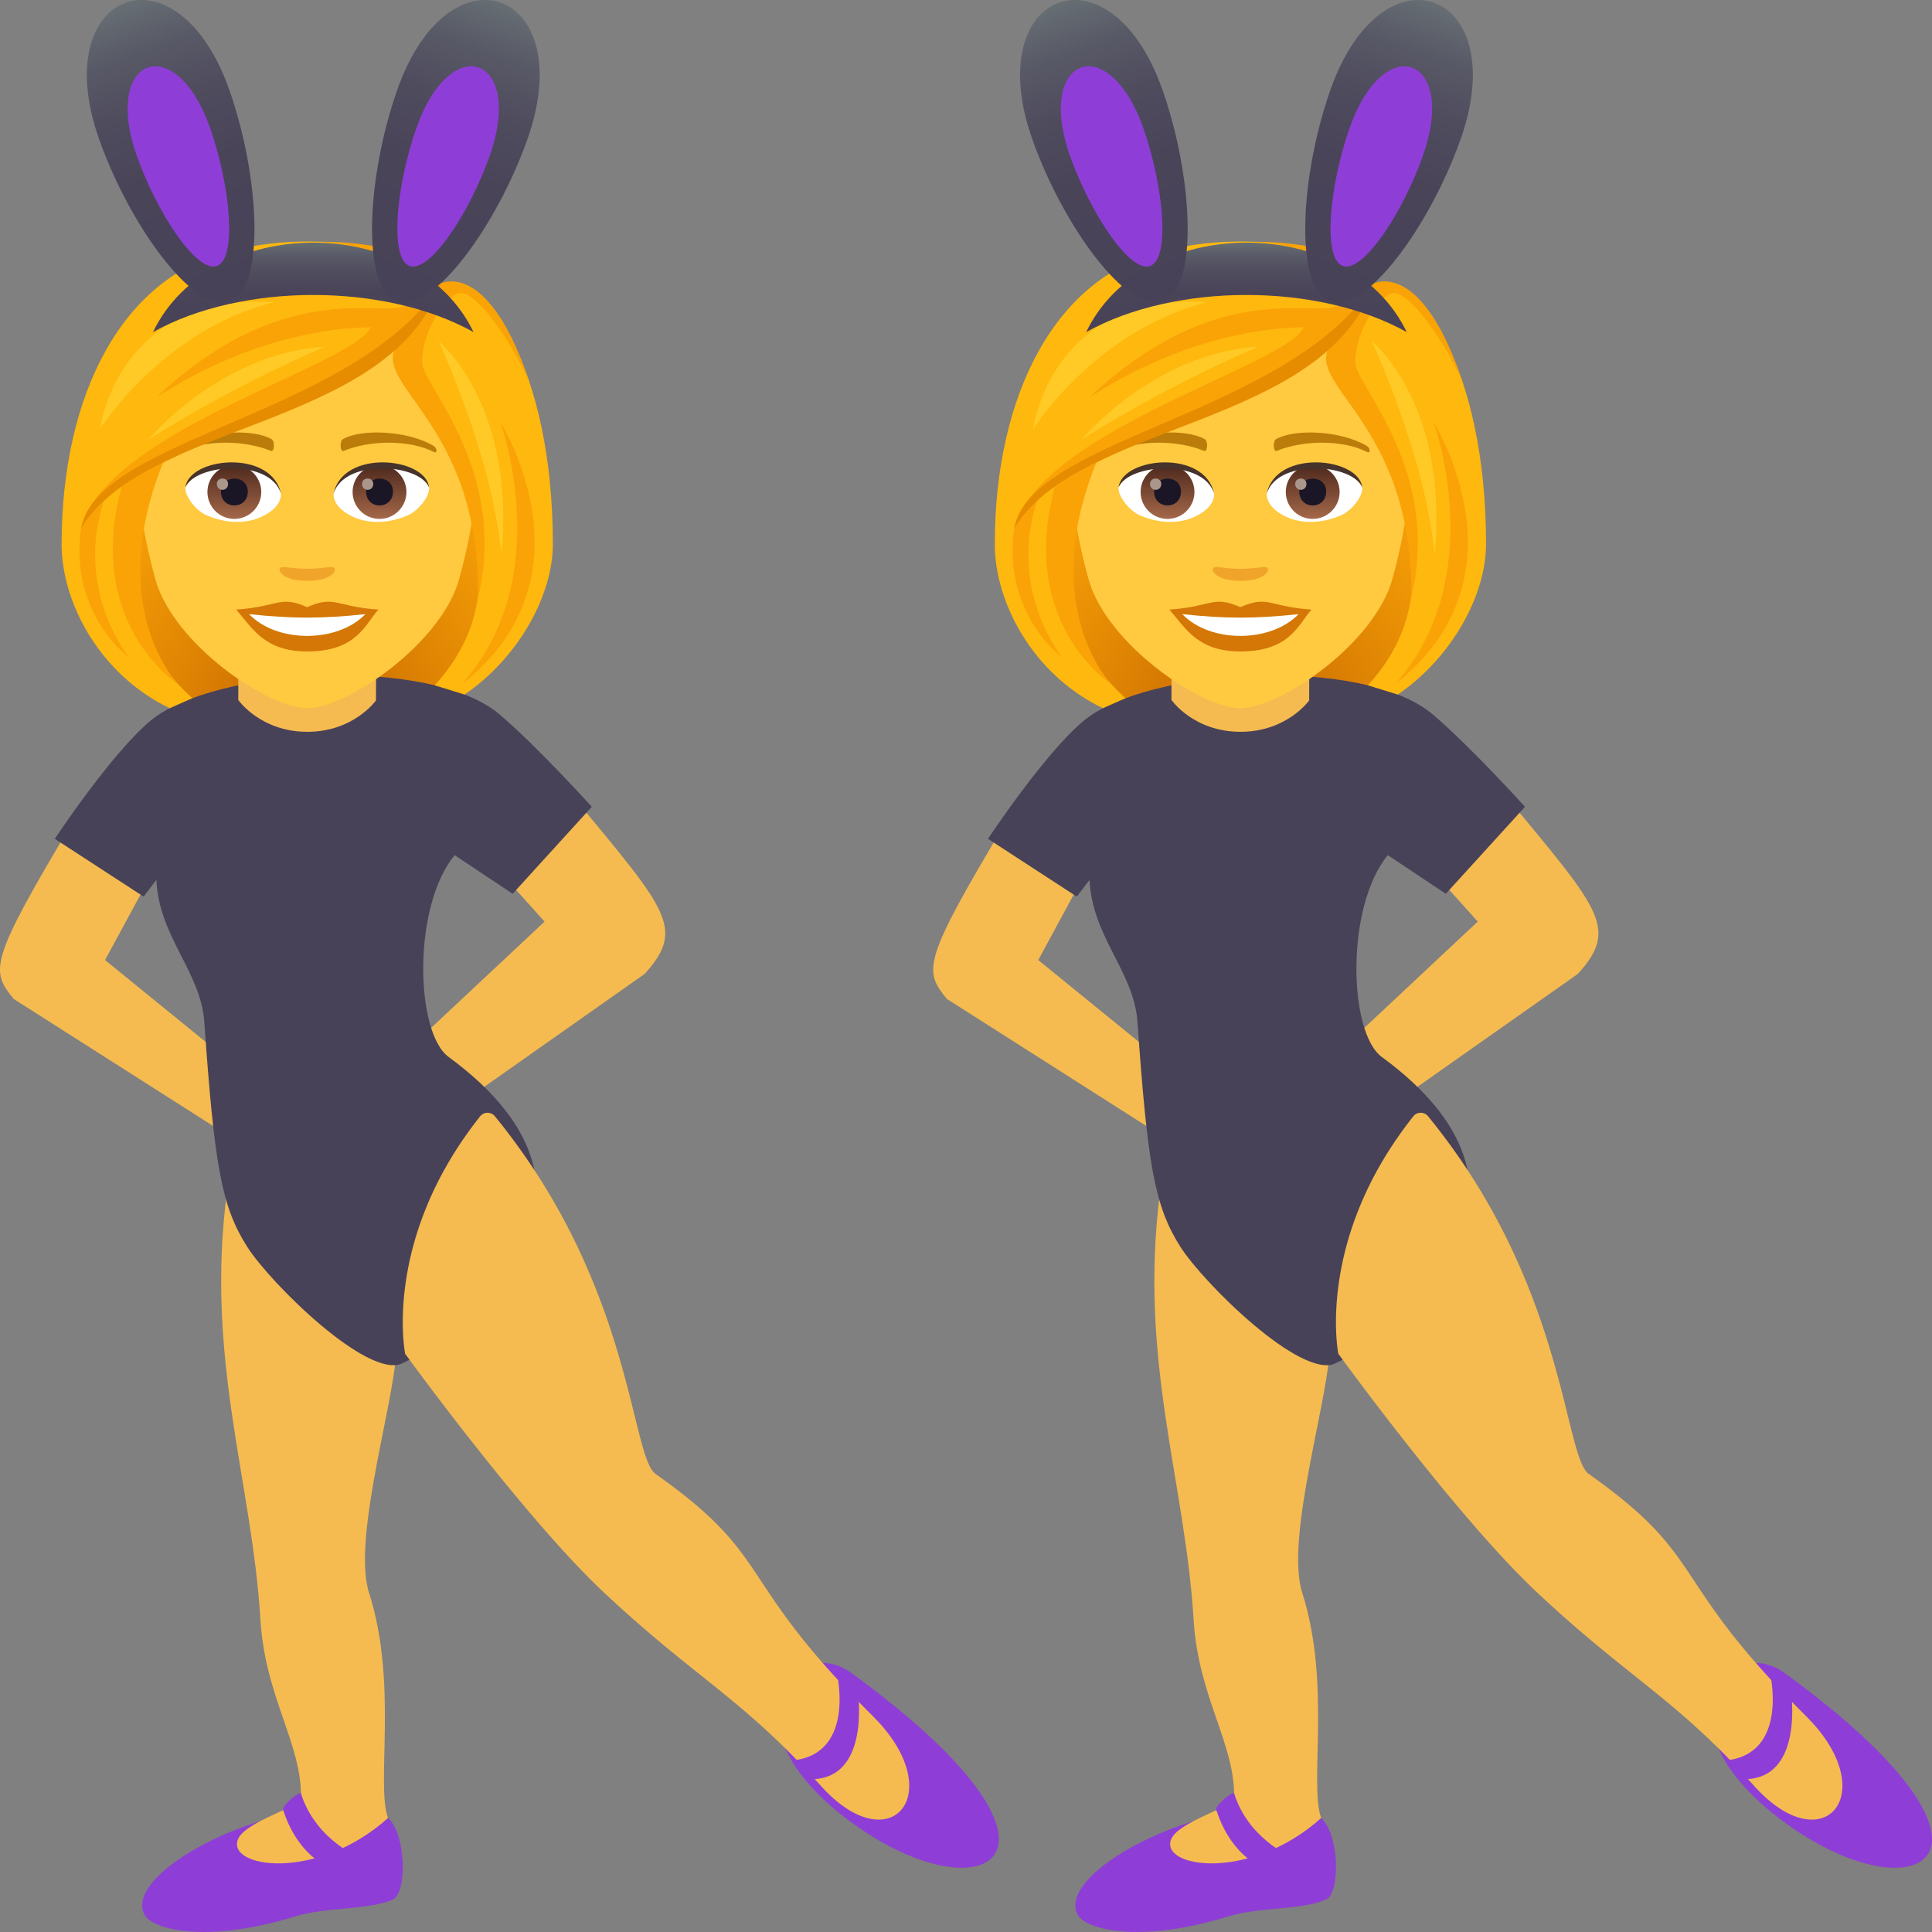 <svg xmlns="http://www.w3.org/2000/svg" xml:space="preserve" style="enable-background:new 0 0 64 64" viewBox="0 0 64 64"><rect x="0" y="0" width="64" height="64" fill="#808080" stroke="none"/><path d="M35.71 63.45c-.853-1.478 4.665-4.279 7.82-3.368.845.244.914 2.613.402 2.84-.81.36-2.197.241-3.235.56-3.053.94-4.739.395-4.986-.033z" style="fill:#8e3ed6"/><path d="M43.766 60.225c-.407-1.12.338-4.447-.629-7.465-.595-1.86.982-6.768.904-8.243l-5.611-5.028c-.724 5.551.829 9.562 1.111 14.176.157 2.568 1.377 4.097 1.342 5.897-.005.288-1.791.765-2.07 1.332-.478.968 2.566 1.474 4.953-.67z" style="fill:#f5bb51"/><path d="M40.288 59.942c-.04-.13.564-.63.595-.531.51 1.623 2.103 2.197 2.103 2.197l-.934.364s-1.228-.33-1.764-2.03z" style="fill:#8e3ed6"/><radialGradient id="a" cx="40.668" cy="18.671" r="10.551" gradientTransform="translate(1.071 5.89) scale(.985)" gradientUnits="userSpaceOnUse"><stop offset="0" style="stop-color:#bf6000"/><stop offset=".397" style="stop-color:#dc8103"/><stop offset=".772" style="stop-color:#f19a06"/><stop offset="1" style="stop-color:#f9a307"/></radialGradient><path d="M43.803 24.002c5.425-2.17 4.882-8.68 4.882-8.68H33.496s-.542 6.51 4.882 8.68c0 0 1.085.271 2.712.271 1.628 0 2.712-.27 2.712-.27z" style="fill:url(#a)"/><path d="m34.394 31.803 1.329-2.456-2.364-2.18c-2.822 4.712-2.763 4.983-1.988 5.927l7.031 4.478-.387-2.823-3.621-2.946zm14.559-1.274-1.156-1.285 2.311-2.602c2.903 3.51 3.502 4.14 2.16 5.62l-5.913 4.162-1.483-2.072 4.08-3.823z" style="fill:#f5bb51"/><path d="M45.773 35.012c-1.105-.813-1.202-4.985.201-6.683l1.92 1.279 2.623-2.881s-1.763-1.958-3.05-3.057c-2.286-1.952-9.456-1.564-11.579.214-1.296 1.084-3.16 3.903-3.16 3.903l2.942 1.914.423-.553c.087 1.896 1.469 3.032 1.587 4.702.337 4.764.567 6.103 1.417 7.444.775 1.224 4 4.39 5.13 3.874 2.089-.953 7.98-5.444 1.546-10.156z" style="fill:#484258"/><path d="M59.058 60.326c-4.357-3.237-1.811-6.27.062-4.904 8.371 6.095 4.351 8.189-.062 4.904z" style="fill:#8e3ed6"/><path d="M59.83 56.85c-4.652-4.619-3.196-5.196-7.195-8.019-.84-.593-.752-6.254-5.334-11.86a.313.313 0 0 0-.477.002c-3.256 4.092-2.49 7.873-2.49 7.873s3.933 5.424 6.583 7.905c3.104 2.907 4.57 3.486 7.182 6.4 2.325 2.593 4.283.234 1.73-2.3z" style="fill:#f5bb51"/><path d="M57.676 58.937c-.115-.005-.592-.61-.505-.62 2.143-.224 1.446-2.987 1.446-2.987l.706.642s.486 3.06-1.647 2.965z" style="fill:#8e3ed6"/><path d="M38.806 23.187s.728 1.05 2.277 1.055c1.55.004 2.285-1.04 2.285-1.04l.008-2.972-4.562-.016-.008 2.973z" style="fill:#f5bb51"/><path d="M41.09 8.814c-3.935 0-5.831 3.205-5.594 7.327.048.828.279 2.023.563 3.047.59 2.129 3.705 4.272 5.032 4.272 1.326 0 4.44-2.144 5.031-4.272.285-1.024.515-2.22.564-3.047.236-4.122-1.659-7.327-5.595-7.327z" style="fill:#ffc940"/><path d="M41.09 20.114c-.922-.406-.93-.016-2.353.079.534.607.928 1.387 2.353 1.387 1.636 0 1.912-.886 2.355-1.387-1.426-.096-1.431-.485-2.355-.08z" style="fill:#d47706"/><path d="M39.164 20.344c.93.968 2.935.955 3.853 0-1.431.154-2.421.154-3.853 0z" style="fill:#fff"/><path d="M45.273 14.77c-.855-.51-2.389-.573-2.996-.225-.128.07-.094.438.017.392.866-.36 2.185-.379 2.998.038.108.055.11-.131-.019-.206zm-8.365 0c.855-.51 2.389-.573 2.997-.225.128.07.094.438-.018.392-.866-.36-2.183-.38-2.997.038-.11.055-.111-.131.018-.206z" style="fill:#bb7c0a"/><path d="M41.975 18.806c-.093-.066-.313.035-.885.035-.57 0-.79-.1-.884-.035-.113.079.066.435.884.435.819 0 .998-.356.885-.435z" style="fill:#f0a429"/><path d="M40.215 16.316c.034.26-.143.569-.633.8-.31.147-.958.32-1.808-.038-.38-.16-.752-.66-.719-.937.461-.869 2.729-.996 3.16.175z" style="fill:#fff"/><linearGradient id="b" x1="-422.536" x2="-422.536" y1="479.648" y2="479.92" gradientTransform="matrix(6.57 0 0 -6.57 2814.782 3168.527)" gradientUnits="userSpaceOnUse"><stop offset="0" style="stop-color:#a6694a"/><stop offset="1" style="stop-color:#4f2a1e"/></linearGradient><path d="M38.676 15.407a.891.891 0 1 1 0 1.782.891.891 0 0 1 0-1.782z" style="fill:url(#b)"/><path d="M38.231 16.282c0 .616.891.616.891 0 0-.572-.89-.572-.89 0z" style="fill:#1a1626"/><path d="M38.096 16.032c0 .259.373.259.373 0 0-.24-.373-.24-.373 0z" style="fill:#ab968c"/><path d="M40.22 16.35c-.362-1.163-2.829-.991-3.165-.21.125-1 2.856-1.265 3.164.21z" style="fill:#45332c"/><path d="M41.967 16.316c-.034.26.143.569.633.8.31.147.957.32 1.808-.038.38-.16.752-.66.718-.937-.46-.869-2.728-.996-3.16.175z" style="fill:#fff"/><linearGradient id="c" x1="-424.503" x2="-424.503" y1="479.648" y2="479.92" gradientTransform="matrix(6.57 0 0 -6.57 2832.512 3168.527)" gradientUnits="userSpaceOnUse"><stop offset="0" style="stop-color:#a6694a"/><stop offset="1" style="stop-color:#4f2a1e"/></linearGradient><path d="M43.485 15.407a.891.891 0 1 1 0 1.782.891.891 0 0 1 0-1.782z" style="fill:url(#c)"/><path d="M43.04 16.282c0 .616.891.616.891 0 0-.572-.89-.572-.89 0z" style="fill:#1a1626"/><path d="M42.905 16.032c0 .259.373.259.373 0 0-.24-.373-.24-.373 0z" style="fill:#ab968c"/><path d="M41.963 16.35c.361-1.162 2.826-.996 3.163-.21-.125-1-2.855-1.265-3.163.21z" style="fill:#45332c"/><path d="M45.52 9.39c.45-.642-3.357-1.997-6.951-1.082-3.59.822-5.615 4.755-5.615 9.72 0 1.908 1.24 4.307 3.581 5.432l.746-.331c-2.647-2.43-2.043-4.893-1.072-7.806 2.696-1.56 5.747-1.928 7.865-3.797-.271.814 1.165 1.84 1.899 3.797.936 2.499 1.479 5.034-.66 7.379l.99.306c1.803-1.234 2.924-3.304 2.924-4.98 0-5.869-2.267-9.054-3.707-8.639z" style="fill:#ffb80d"/><path d="M45.52 9.39c.432-.518-1.492-1.38-3.915-1.38 2.974.235 3.988 1.847 3.163 1.42-.88-.454-3.03-1.113-5.911.192 3.152-.67 6.05.062 5.6.441-.712.6-3.85-1.032-8.243 2.98-.605.552 2.635-2.12 6.985-2.205-.605 1.272-8.341 3.29-9.542 6.452 2.014-2.875 10.507-3.942 11.863-7.9zm1.97 4.606s1.887 5.116-1.274 8.663c4.527-3.547 1.274-8.663 1.274-8.663z" style="fill:#f9a307"/><path d="M36.378 15.176s-.771.14-1.402.825c-1.319 4.659 1.834 6.658 1.834 6.658s-2.5-2.565-.432-7.483z" style="fill:#f9a307"/><path d="M34.406 16.444s-.362.142-.805 1.049c-.41 2.84 1.584 4.287 1.584 4.287s-1.87-2.285-.78-5.336zm14.099-3.623C47.129 8.541 45.52 9.39 45.52 9.39s-.774 1.45-1.39 1.958c-1.113 1.368 2.715 2.54 2.616 8.464 1.012-4.209-1.802-7.023-1.848-7.775-.051-.852.657-2.161 1.208-2.319.6-.17 1.971 1.944 2.399 3.104z" style="fill:#f9a307"/><path d="M33.6 17.493c2.18-3.555 10.245-3.314 11.92-8.104-2.824 4.369-11.379 5.097-11.92 8.104z" style="fill:#e68c00"/><path d="M45.443 11.302s1.787 3.831 2.08 7.086c.486-5.005-2.08-7.086-2.08-7.086zm-9.618 3.264s2.6-1.687 5.853-3.08c-3.483.21-5.853 3.08-5.853 3.08zm-1.605-.345s2.043-3.263 5.767-4.212c-5.182-.34-5.767 4.212-5.767 4.212z" style="fill:#ffca25"/><linearGradient id="d" x1="41.29" x2="41.29" y1="11" y2="8.037" gradientUnits="userSpaceOnUse"><stop offset="0" style="stop-color:#484258"/><stop offset=".444" style="stop-color:#4a4459"/><stop offset=".666" style="stop-color:#4f4c5e"/><stop offset=".838" style="stop-color:#585966"/><stop offset=".985" style="stop-color:#656c72"/><stop offset="1" style="stop-color:#676e73"/></linearGradient><path d="M46.6 11c-1.901-3.951-8.718-3.951-10.619 0 2.944-1.638 7.675-1.638 10.618 0z" style="fill:url(#d)"/><linearGradient id="e" x1="248.912" x2="248.912" y1="505.92" y2="495.448" gradientTransform="rotate(19.999 1552.931 -323.16)" gradientUnits="userSpaceOnUse"><stop offset="0" style="stop-color:#484258"/><stop offset=".444" style="stop-color:#4a4459"/><stop offset=".666" style="stop-color:#4f4c5e"/><stop offset=".838" style="stop-color:#585966"/><stop offset=".985" style="stop-color:#656c72"/><stop offset="1" style="stop-color:#676e73"/></linearGradient><path d="M48.388 4.601c-1.001 2.844-3.144 5.824-4.336 5.375-1.192-.448-.981-4.156.02-6.999 1.732-4.92 6.048-3.296 4.316 1.624z" style="fill:url(#e)"/><path d="M47.138 5.154c-.665 1.89-1.991 3.906-2.662 3.654s-.433-2.68.232-4.569c1.15-3.27 3.581-2.355 2.43.915z" style="fill:#8e3ed6"/><linearGradient id="f" x1="15.439" x2="15.439" y1="-523.188" y2="-533.659" gradientTransform="rotate(-19.999 1538.901 -322.313)" gradientUnits="userSpaceOnUse"><stop offset="0" style="stop-color:#484258"/><stop offset=".444" style="stop-color:#4a4459"/><stop offset=".666" style="stop-color:#4f4c5e"/><stop offset=".838" style="stop-color:#585966"/><stop offset=".985" style="stop-color:#656c72"/><stop offset="1" style="stop-color:#676e73"/></linearGradient><path d="M38.509 2.977c1 2.843 1.212 6.55.02 7-1.192.448-3.336-2.532-4.336-5.375-1.733-4.921 2.584-6.546 4.316-1.625z" style="fill:url(#f)"/><path d="M37.873 4.24c.665 1.888.903 4.315.232 4.568s-1.998-1.765-2.663-3.654c-1.15-3.27 1.28-4.185 2.431-.915zM4.798 63.45c-.854-1.478 4.664-4.279 7.819-3.368.845.244.914 2.613.402 2.84-.81.36-2.197.241-3.235.56-3.053.94-4.739.395-4.986-.033z" style="fill:#8e3ed6"/><path d="M12.853 60.225c-.407-1.12.338-4.447-.629-7.465-.595-1.86.982-6.768.904-8.243l-5.611-5.028c-.724 5.551.829 9.562 1.111 14.176.157 2.568 1.377 4.097 1.342 5.897-.005.288-1.791.765-2.07 1.332-.478.968 2.566 1.474 4.953-.67z" style="fill:#f5bb51"/><path d="M9.375 59.942c-.04-.13.564-.63.595-.531.51 1.623 2.103 2.197 2.103 2.197l-.934.364s-1.228-.33-1.764-2.03z" style="fill:#8e3ed6"/><radialGradient id="g" cx="9.272" cy="18.671" r="10.551" gradientTransform="translate(1.071 5.89) scale(.985)" gradientUnits="userSpaceOnUse"><stop offset="0" style="stop-color:#bf6000"/><stop offset=".397" style="stop-color:#dc8103"/><stop offset=".772" style="stop-color:#f19a06"/><stop offset="1" style="stop-color:#f9a307"/></radialGradient><path d="M12.89 24.002c5.424-2.17 4.882-8.68 4.882-8.68H2.584s-.543 6.51 4.881 8.68c0 0 1.085.271 2.712.271 1.628 0 2.713-.27 2.713-.27z" style="fill:url(#g)"/><path d="m3.48 31.803 1.33-2.456-2.364-2.18C-.377 31.88-.317 32.15.458 33.094l7.031 4.478-.387-2.823-3.622-2.946zm14.56-1.274-1.156-1.285 2.311-2.602c2.903 3.51 3.502 4.14 2.16 5.62l-5.913 4.162-1.484-2.072 4.082-3.823z" style="fill:#f5bb51"/><path d="M14.86 35.012c-1.105-.813-1.202-4.985.202-6.683l1.92 1.279 2.622-2.881s-1.763-1.958-3.05-3.057c-2.286-1.952-9.456-1.564-11.579.214-1.295 1.084-3.16 3.903-3.16 3.903l2.942 1.914.423-.553c.087 1.896 1.469 3.032 1.587 4.702.337 4.764.567 6.103 1.417 7.444.775 1.224 4 4.39 5.13 3.874 2.088-.953 7.98-5.444 1.546-10.156z" style="fill:#484258"/><path d="M28.145 60.326c-4.357-3.237-1.811-6.27.062-4.904 8.371 6.095 4.351 8.189-.062 4.904z" style="fill:#8e3ed6"/><path d="M28.917 56.85c-4.652-4.619-3.197-5.196-7.195-8.019-.84-.593-.752-6.254-5.334-11.86a.313.313 0 0 0-.477.002c-3.256 4.092-2.49 7.873-2.49 7.873s3.933 5.424 6.583 7.905c3.104 2.907 4.57 3.486 7.182 6.4 2.325 2.593 4.283.234 1.73-2.3z" style="fill:#f5bb51"/><path d="M26.763 58.937c-.115-.005-.592-.61-.505-.62 2.143-.224 1.446-2.987 1.446-2.987l.706.642s.486 3.06-1.647 2.965z" style="fill:#8e3ed6"/><path d="M7.893 23.187s.728 1.05 2.277 1.055c1.55.004 2.285-1.04 2.285-1.04l.008-2.972-4.562-.016-.008 2.973z" style="fill:#f5bb51"/><path d="M10.178 8.814c-3.936 0-5.832 3.205-5.595 7.327.048.828.279 2.023.563 3.047.59 2.129 3.705 4.272 5.032 4.272 1.326 0 4.44-2.144 5.031-4.272.285-1.024.515-2.22.564-3.047.236-4.122-1.659-7.327-5.595-7.327z" style="fill:#ffc940"/><path d="M10.177 20.114c-.922-.406-.93-.016-2.353.079.534.607.928 1.387 2.353 1.387 1.636 0 1.912-.886 2.355-1.387-1.426-.096-1.431-.485-2.355-.08z" style="fill:#d47706"/><path d="M8.251 20.344c.93.968 2.935.955 3.853 0-1.431.154-2.421.154-3.853 0z" style="fill:#fff"/><path d="M14.36 14.77c-.855-.51-2.389-.573-2.996-.225-.128.07-.094.438.017.392.866-.36 2.185-.379 2.998.038.108.055.11-.131-.019-.206zm-8.365 0c.855-.51 2.389-.573 2.997-.225.128.07.094.438-.018.392-.866-.36-2.183-.38-2.997.038-.11.055-.111-.131.018-.206z" style="fill:#bb7c0a"/><path d="M11.062 18.806c-.093-.066-.313.035-.885.035-.57 0-.79-.1-.884-.035-.113.079.066.435.884.435.819 0 .998-.356.885-.435z" style="fill:#f0a429"/><path d="M9.302 16.316c.034.26-.143.569-.633.8-.31.147-.958.32-1.808-.038-.38-.16-.752-.66-.719-.937.461-.869 2.729-.996 3.16.175z" style="fill:#fff"/><linearGradient id="h" x1="-427.241" x2="-427.241" y1="479.648" y2="479.92" gradientTransform="matrix(6.57 0 0 -6.57 2814.782 3168.527)" gradientUnits="userSpaceOnUse"><stop offset="0" style="stop-color:#a6694a"/><stop offset="1" style="stop-color:#4f2a1e"/></linearGradient><path d="M7.763 15.407a.891.891 0 1 1 0 1.782.891.891 0 0 1 0-1.782z" style="fill:url(#h)"/><path d="M7.318 16.282c0 .616.891.616.891 0 0-.572-.89-.572-.89 0z" style="fill:#1a1626"/><path d="M7.183 16.032c0 .259.373.259.373 0 0-.24-.373-.24-.373 0z" style="fill:#ab968c"/><path d="M9.306 16.35c-.361-1.163-2.828-.991-3.164-.21.125-1 2.856-1.265 3.164.21z" style="fill:#45332c"/><path d="M11.053 16.316c-.033.26.144.569.633.8.311.147.958.32 1.808-.038.382-.16.753-.66.72-.937-.461-.869-2.73-.996-3.16.175z" style="fill:#fff"/><linearGradient id="i" x1="-429.208" x2="-429.208" y1="479.648" y2="479.92" gradientTransform="matrix(6.57 0 0 -6.57 2832.512 3168.527)" gradientUnits="userSpaceOnUse"><stop offset="0" style="stop-color:#a6694a"/><stop offset="1" style="stop-color:#4f2a1e"/></linearGradient><path d="M12.572 15.407a.891.891 0 1 1 0 1.782.891.891 0 0 1 0-1.782z" style="fill:url(#i)"/><path d="M12.127 16.282c0 .616.891.616.891 0 0-.572-.89-.572-.89 0z" style="fill:#1a1626"/><path d="M11.992 16.032c0 .259.373.259.373 0 0-.24-.373-.24-.373 0z" style="fill:#ab968c"/><path d="M11.05 16.35c.361-1.162 2.826-.996 3.163-.21-.125-1-2.855-1.265-3.163.21z" style="fill:#45332c"/><path d="M14.607 9.39c.45-.642-3.357-1.997-6.951-1.082-3.59.822-5.615 4.755-5.615 9.72 0 1.908 1.24 4.307 3.581 5.432l.746-.331c-2.647-2.43-2.043-4.893-1.072-7.806 2.696-1.56 5.747-1.928 7.865-3.797-.271.814 1.165 1.84 1.899 3.797.937 2.499 1.479 5.034-.66 7.379l.99.306c1.803-1.234 2.924-3.304 2.924-4.98 0-5.869-2.267-9.054-3.707-8.639z" style="fill:#ffb80d"/><path d="M14.607 9.39c.432-.518-1.492-1.38-3.915-1.38 2.974.235 3.988 1.847 3.163 1.42-.88-.454-3.03-1.113-5.911.192 3.152-.67 6.05.062 5.6.441-.712.6-3.85-1.032-8.243 2.98-.605.552 2.635-2.12 6.985-2.205-.605 1.272-8.341 3.29-9.542 6.452 2.014-2.875 10.507-3.942 11.863-7.9zm1.97 4.606s1.887 5.116-1.274 8.663c4.527-3.547 1.274-8.663 1.274-8.663z" style="fill:#f9a307"/><path d="M5.465 15.176s-.771.14-1.402.825C2.744 20.66 5.897 22.66 5.897 22.66s-2.5-2.565-.432-7.483z" style="fill:#f9a307"/><path d="M3.493 16.444s-.362.142-.805 1.049c-.41 2.84 1.584 4.287 1.584 4.287s-1.87-2.285-.78-5.336zm14.099-3.623c-1.376-4.28-2.985-3.432-2.985-3.432s-.774 1.45-1.39 1.958c-1.113 1.368 2.715 2.54 2.616 8.464 1.012-4.209-1.802-7.023-1.848-7.775-.051-.852.657-2.161 1.208-2.319.6-.17 1.971 1.944 2.399 3.104z" style="fill:#f9a307"/><path d="M2.688 17.493c2.179-3.555 10.244-3.314 11.92-8.104-2.825 4.369-11.38 5.097-11.92 8.104z" style="fill:#e68c00"/><path d="M14.53 11.302s1.787 3.831 2.08 7.086c.486-5.005-2.08-7.086-2.08-7.086zm-9.618 3.264s2.599-1.687 5.853-3.08c-3.483.21-5.854 3.08-5.854 3.08zm-1.605-.345s2.042-3.263 5.767-4.212c-5.182-.34-5.767 4.212-5.767 4.212z" style="fill:#ffca25"/><linearGradient id="j" x1="10.377" x2="10.377" y1="11" y2="8.037" gradientUnits="userSpaceOnUse"><stop offset="0" style="stop-color:#484258"/><stop offset=".444" style="stop-color:#4a4459"/><stop offset=".666" style="stop-color:#4f4c5e"/><stop offset=".838" style="stop-color:#585966"/><stop offset=".985" style="stop-color:#656c72"/><stop offset="1" style="stop-color:#676e73"/></linearGradient><path d="M15.686 11c-1.9-3.951-8.717-3.951-10.618 0 2.944-1.638 7.675-1.638 10.618 0z" style="fill:url(#j)"/><linearGradient id="k" x1="219.863" x2="219.863" y1="516.492" y2="506.021" gradientTransform="rotate(19.999 1552.931 -323.16)" gradientUnits="userSpaceOnUse"><stop offset="0" style="stop-color:#484258"/><stop offset=".444" style="stop-color:#4a4459"/><stop offset=".666" style="stop-color:#4f4c5e"/><stop offset=".838" style="stop-color:#585966"/><stop offset=".985" style="stop-color:#656c72"/><stop offset="1" style="stop-color:#676e73"/></linearGradient><path d="M17.475 4.601c-1.001 2.844-3.144 5.824-4.336 5.375s-.981-4.156.02-6.999c1.732-4.92 6.048-3.296 4.316 1.624z" style="fill:url(#k)"/><path d="M16.225 5.154c-.665 1.89-1.991 3.906-2.662 3.654s-.433-2.68.232-4.569c1.15-3.27 3.581-2.355 2.43.915z" style="fill:#8e3ed6"/><linearGradient id="l" x1="-13.61" x2="-13.61" y1="-533.761" y2="-544.232" gradientTransform="rotate(-19.999 1538.901 -322.313)" gradientUnits="userSpaceOnUse"><stop offset="0" style="stop-color:#484258"/><stop offset=".444" style="stop-color:#4a4459"/><stop offset=".666" style="stop-color:#4f4c5e"/><stop offset=".838" style="stop-color:#585966"/><stop offset=".985" style="stop-color:#656c72"/><stop offset="1" style="stop-color:#676e73"/></linearGradient><path d="M7.596 2.977c1 2.843 1.211 6.55.02 7S4.28 7.444 3.28 4.601C1.547-.32 5.864-1.944 7.596 2.977z" style="fill:url(#l)"/><path d="M6.96 4.24c.665 1.888.903 4.315.232 4.568S5.194 7.043 4.529 5.154C3.38 1.884 5.81.969 6.96 4.239z" style="fill:#8e3ed6"/></svg>